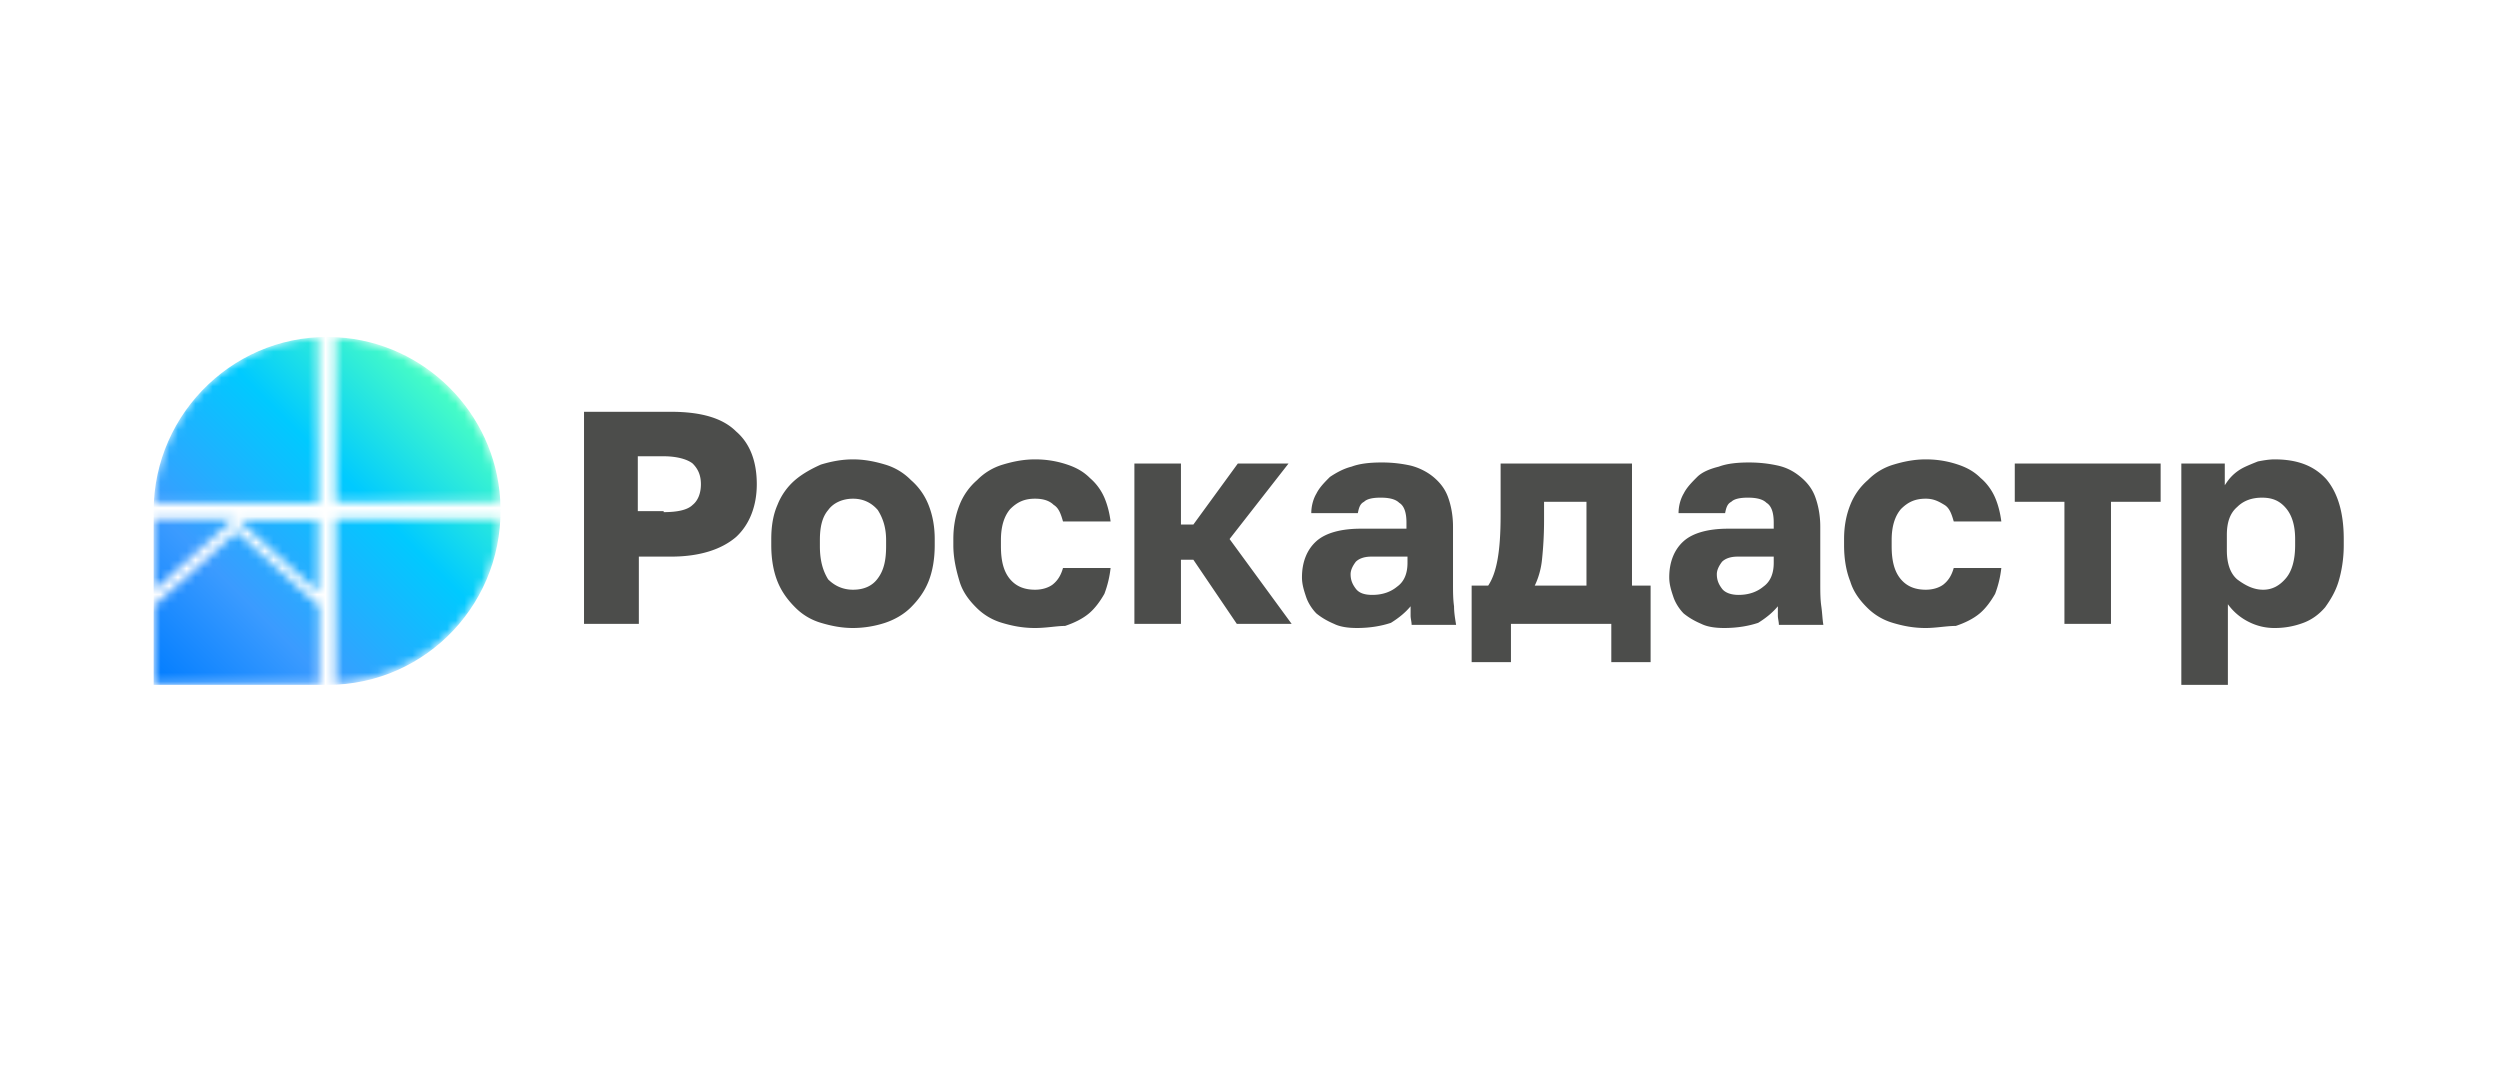 <svg width="288" height="125" viewBox="0 0 288 125" fill="none" xmlns="http://www.w3.org/2000/svg"><path d="M67.278 47.438H77.29c3.456 0 5.96.715 7.508 2.264 1.669 1.43 2.384 3.575 2.384 6.078s-.834 4.648-2.383 6.078c-1.669 1.43-4.172 2.264-7.509 2.264h-3.694v7.747h-6.317V47.438zm9.177 11.56c1.55 0 2.741-.239 3.337-.834.596-.477.953-1.312.953-2.384 0-1.073-.357-1.788-.953-2.384-.596-.476-1.788-.834-3.337-.834h-2.98v6.317h2.98v.119zm21.81 13.348c-1.31 0-2.503-.239-3.694-.596a6.899 6.899 0 01-2.98-1.788c-.834-.834-1.55-1.787-2.026-2.98-.477-1.19-.715-2.621-.715-4.17v-.715c0-1.55.239-2.86.715-3.933a7.314 7.314 0 012.026-2.86c.834-.716 1.907-1.312 2.98-1.788 1.191-.358 2.383-.596 3.694-.596s2.503.238 3.695.596a6.9 6.9 0 012.979 1.788 7.32 7.32 0 012.026 2.86c.477 1.191.715 2.502.715 3.933v.715c0 1.549-.238 2.98-.715 4.17-.477 1.193-1.192 2.146-2.026 2.98-.834.835-1.907 1.43-2.979 1.788a12.005 12.005 0 01-3.695.596zm0-4.41c1.311 0 2.265-.476 2.86-1.31.715-.954.954-2.146.954-3.695v-.715c0-1.43-.358-2.503-.954-3.456-.715-.835-1.668-1.311-2.86-1.311s-2.264.476-2.86 1.31c-.715.835-.954 2.027-.954 3.457v.715c0 1.668.358 2.86.954 3.814.715.715 1.668 1.191 2.86 1.191zm20.975 4.41c-1.43 0-2.622-.239-3.814-.596a6.894 6.894 0 01-2.979-1.788c-.835-.834-1.55-1.787-1.907-2.98-.358-1.19-.715-2.621-.715-4.17v-.715c0-1.43.238-2.742.715-3.933a7.31 7.31 0 012.026-2.86 6.894 6.894 0 012.979-1.788c1.192-.358 2.384-.596 3.695-.596 1.43 0 2.622.238 3.694.596 1.073.357 1.907.834 2.622 1.55a6.232 6.232 0 011.669 2.264c.357.834.596 1.787.715 2.74h-5.482c-.239-.834-.477-1.549-1.073-1.906-.477-.477-1.192-.715-2.145-.715-1.192 0-2.026.357-2.861 1.192-.715.834-1.072 2.026-1.072 3.575v.715c0 1.788.357 2.98 1.072 3.814.716.834 1.669 1.191 2.861 1.191.834 0 1.549-.238 2.026-.596.596-.476.953-1.072 1.192-1.906h5.482a12.117 12.117 0 01-.715 2.979c-.477.834-1.073 1.669-1.788 2.264-.715.596-1.668 1.073-2.741 1.43-.954 0-2.145.239-3.456.239zm11.442-18.949h5.363v7.031h1.43l5.124-7.031h5.84l-6.793 8.7 7.151 9.772h-6.317l-5.005-7.389h-1.43v7.389h-5.363V53.397zm25.622 18.948c-.954 0-1.907-.119-2.622-.476-.834-.358-1.43-.716-2.026-1.192-.477-.477-.954-1.192-1.192-1.907-.238-.715-.477-1.43-.477-2.264 0-1.788.596-3.218 1.669-4.172 1.072-.953 2.86-1.43 5.124-1.43h5.244v-.715c0-1.072-.238-1.907-.834-2.264-.477-.477-1.311-.596-2.145-.596-.834 0-1.549.12-1.907.477-.477.238-.596.715-.715 1.31h-5.363c0-.834.238-1.668.596-2.264.357-.715.953-1.31 1.549-1.907.715-.476 1.549-.953 2.503-1.191.953-.358 2.145-.477 3.456-.477a15.1 15.1 0 013.337.357c.953.239 1.907.715 2.622 1.311.715.596 1.311 1.311 1.668 2.265.358.953.596 2.145.596 3.456v6.555c0 .953 0 1.787.119 2.622 0 .715.12 1.43.239 2.145h-5.125c0-.358-.119-.715-.119-1.073v-1.072c-.596.715-1.311 1.31-2.264 1.906-1.073.358-2.384.596-3.933.596zm1.787-3.813c1.192 0 2.146-.358 2.861-.954.834-.596 1.191-1.55 1.191-2.74v-.716h-4.171c-.834 0-1.43.238-1.787.596-.358.477-.596.953-.596 1.43 0 .715.238 1.192.596 1.669.357.476.953.715 1.906.715zm11.442-1.072h1.907c.476-.716.834-1.669 1.072-2.98.239-1.31.358-2.98.358-5.125v-5.958h15.135V67.46h2.145v8.819h-4.528v-4.41h-11.561v4.41h-4.528v-8.82zm13.228 0v-9.654h-4.886v2.264a42.67 42.67 0 01-.238 4.41c-.119 1.192-.477 2.264-.834 2.98h5.958zm15.851 4.885c-.953 0-1.907-.119-2.622-.476-.834-.358-1.43-.716-2.026-1.192-.476-.477-.953-1.192-1.191-1.907-.239-.715-.477-1.43-.477-2.264 0-1.788.596-3.218 1.668-4.172 1.073-.953 2.861-1.43 5.125-1.43h5.244v-.715c0-1.072-.239-1.907-.834-2.264-.477-.477-1.311-.596-2.146-.596-.834 0-1.549.12-1.906.477-.477.238-.596.715-.716 1.31h-5.363c0-.834.239-1.668.596-2.264.358-.715.954-1.31 1.55-1.907.596-.596 1.549-.953 2.502-1.191.954-.358 2.146-.477 3.457-.477 1.191 0 2.264.119 3.337.357 1.072.239 1.906.715 2.621 1.311.716.596 1.311 1.311 1.669 2.265.357.953.596 2.145.596 3.456v6.555c0 .953 0 1.787.119 2.622.119.834.119 1.43.238 2.145h-5.124c0-.358-.119-.715-.119-1.073v-1.072c-.596.715-1.311 1.31-2.265 1.906-1.072.358-2.383.596-3.933.596zm1.669-3.813c1.192 0 2.145-.358 2.86-.954.834-.596 1.192-1.55 1.192-2.74v-.716h-4.171c-.835 0-1.431.238-1.788.596-.358.477-.596.953-.596 1.43 0 .715.238 1.192.596 1.669.357.476 1.073.715 1.907.715zm21.571 3.814c-1.43 0-2.622-.239-3.814-.596a6.9 6.9 0 01-2.979-1.788c-.834-.834-1.549-1.787-1.907-2.98-.477-1.19-.715-2.621-.715-4.17v-.715c0-1.43.238-2.742.715-3.933a7.32 7.32 0 012.026-2.86 6.898 6.898 0 012.98-1.788c1.191-.358 2.383-.596 3.694-.596 1.43 0 2.622.238 3.695.596 1.072.357 1.906.834 2.621 1.55.716.595 1.311 1.43 1.669 2.264.358.834.596 1.787.715 2.74h-5.482c-.238-.834-.477-1.549-1.073-1.906-.596-.358-1.192-.715-2.145-.715-1.192 0-2.026.357-2.86 1.192-.715.834-1.073 2.026-1.073 3.575v.715c0 1.788.358 2.98 1.073 3.814.715.834 1.668 1.191 2.86 1.191.834 0 1.549-.238 2.026-.596.596-.476.954-1.072 1.192-1.906h5.482a12.072 12.072 0 01-.715 2.979c-.477.834-1.073 1.669-1.788 2.264-.715.596-1.668 1.073-2.741 1.43-1.072 0-2.264.239-3.456.239zm15.97-14.54h-5.721v-4.41h16.804v4.41h-5.72V71.87h-5.363V57.806zm13.467-4.409h5.006v2.502c.238-.357.476-.715.834-1.072a5.276 5.276 0 011.311-.954c.476-.238 1.072-.476 1.668-.715.596-.119 1.311-.238 1.907-.238 2.622 0 4.529.715 5.959 2.264 1.311 1.55 2.026 3.814 2.026 6.913v.715c0 1.549-.238 2.98-.596 4.17-.357 1.193-.953 2.146-1.549 2.98-.715.835-1.55 1.43-2.503 1.788a9.273 9.273 0 01-3.337.596 6.457 6.457 0 01-2.979-.715 6.563 6.563 0 01-2.384-2.026V78.9h-5.363V53.397zm9.415 14.54c1.073 0 1.907-.477 2.622-1.312.715-.834 1.073-2.145 1.073-3.813v-.715c0-1.55-.358-2.742-1.073-3.576-.715-.834-1.549-1.191-2.741-1.191-1.192 0-2.145.357-2.86 1.072-.835.715-1.192 1.788-1.192 3.218v1.788c0 1.43.357 2.621 1.192 3.337.953.715 1.906 1.191 2.979 1.191z" fill="#4C4D4B"/><mask id="mask0_95_902" style="mask-type:luminance" maskUnits="userSpaceOnUse" x="17" y="38" width="41" height="41"><path d="M26.877 59.832L17.7 68.055v-8.223h9.177zm11.799-20.975v18.95h18.949c-.477-10.13-8.7-18.354-18.95-18.95zM17.7 69.843v8.938h19.07v-8.938l-9.535-8.58-9.534 8.58zm20.976-10.01V78.78c10.249-.476 18.472-8.7 18.949-18.949h-18.95zm-2.026 8.342V59.95h-9.177l9.177 8.224zM17.7 57.925h18.95V38.857c-10.249.477-18.472 8.7-18.949 19.068z" fill="#fff"/></mask><g mask="url(#mask0_95_902)"><path d="M57.624 57.568c-.596-10.011-8.7-18.115-18.71-18.711-11.56-.715-21.214 8.58-21.214 20.022V78.9h20.022c11.44 0 20.617-9.654 19.902-21.333z" fill="url(#paint0_linear_95_902)"/></g><defs><linearGradient id="paint0_linear_95_902" x1="51.794" y1="44.758" x2="17.687" y2="78.865" gradientUnits="userSpaceOnUse"><stop stop-color="#4AFFC3"/><stop offset=".328" stop-color="#00CAFF"/><stop offset=".701" stop-color="#3B9BFF"/><stop offset="1" stop-color="#007CFF"/></linearGradient></defs></svg>